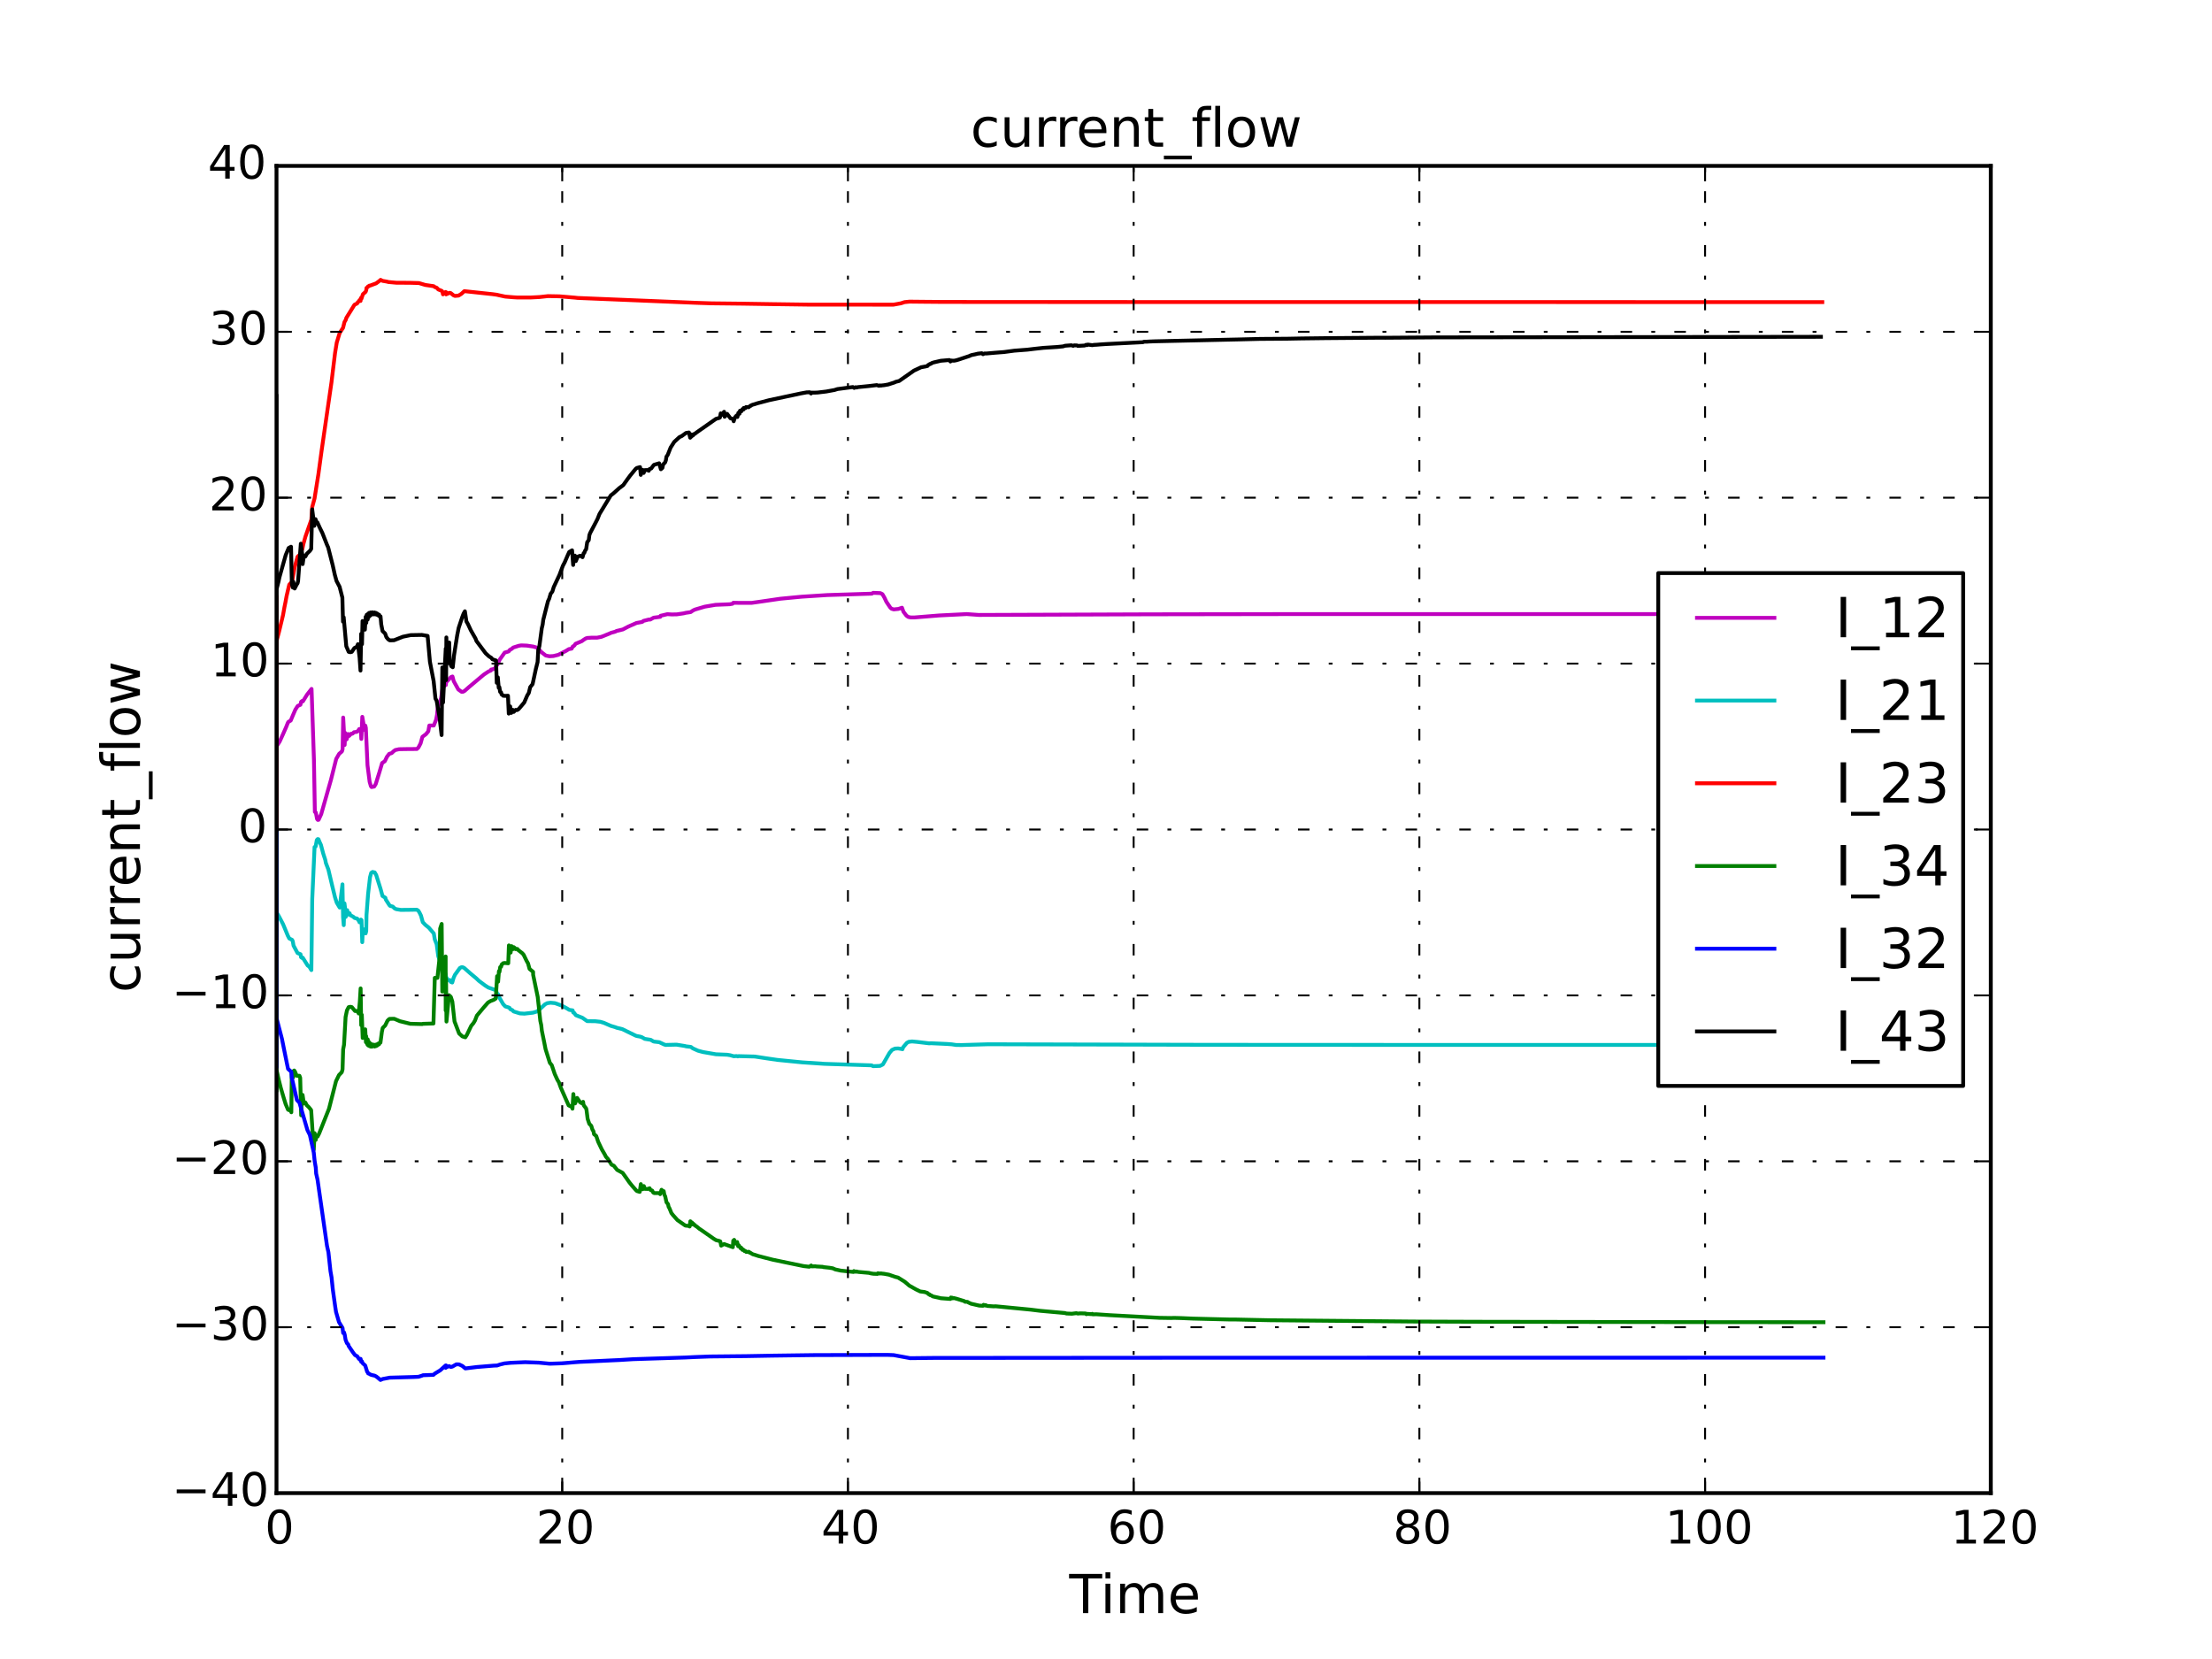 <?xml version="1.0" encoding="utf-8" standalone="no"?>
<!DOCTYPE svg PUBLIC "-//W3C//DTD SVG 1.1//EN"
  "http://www.w3.org/Graphics/SVG/1.1/DTD/svg11.dtd">
<!-- Created with matplotlib (http://matplotlib.org/) -->
<svg height="432pt" version="1.1" viewBox="0 0 576 432" width="576pt" xmlns="http://www.w3.org/2000/svg" xmlns:xlink="http://www.w3.org/1999/xlink">
 <defs>
  <style type="text/css">
*{stroke-linecap:butt;stroke-linejoin:round;}
  </style>
 </defs>
 <g id="figure_1">
  <g id="patch_1">
   <path d="
M0 432
L576 432
L576 0
L0 0
z
" style="fill:#ffffff;"/>
  </g>
  <g id="axes_1">
   <g id="patch_2">
    <path d="
M72 388.8
L518.4 388.8
L518.4 43.2
L72 43.2
z
" style="fill:#ffffff;"/>
   </g>
   <g id="line2d_1">
    <path clip-path="url(#p7ff5b81e1d)" d="
M72 216
L72 188.272
L72.083 194.26
L72.828 193.09
L73.612 191.371
L74.484 189.401
L74.9 188.35
L75.07 187.992
L75.701 187.631
L76.302 186.198
L76.918 184.779
L77.522 183.832
L78.23 183.517
L78.406 182.752
L78.705 182.514
L78.863 182.641
L79.967 180.871
L81.13 179.391
L81.749 197.851
L81.99 211.43
L82.246 211.581
L82.558 213.253
L82.764 213.506
L82.966 213.474
L83.643 211.999
L86.186 203.04
L87.548 197.618
L88.315 196.289
L89.038 195.671
L89.209 195.084
L89.368 186.845
L89.748 193.986
L89.9 190.855
L90.087 191.064
L90.256 192.536
L90.694 191.142
L90.906 191.634
L91.459 191.039
L91.651 191.084
L91.835 191.013
L92.187 190.661
L92.919 190.576
L93.272 190.265
L93.542 189.841
L93.957 189.894
L94.087 192.417
L94.344 186.659
L94.932 190.102
L95.13 188.946
L95.267 189.539
L95.697 199.267
L96.246 203.56
L96.572 204.703
L96.751 204.946
L97.44 204.819
L97.842 204.155
L98.769 201.173
L99.508 198.688
L100.208 198.219
L100.753 197.081
L101.343 196.304
L101.991 196.107
L102.454 195.661
L102.913 195.311
L103.91 195.092
L105.504 195.06
L108.559 195.034
L108.948 194.67
L109.52 193.582
L109.995 191.871
L110.917 191.18
L111.526 190.438
L111.789 188.926
L112.952 188.926
L113.566 187.414
L113.808 186.1
L114.01 183.863
L114.51 182.998
L114.865 181.766
L115.253 179.237
L115.965 178.201
L116.104 178.386
L116.202 177.355
L116.452 177.377
L117.426 176.308
L117.826 176.156
L118.15 177.377
L119.34 179.531
L120.182 180.137
L120.591 180.127
L120.973 179.92
L122.113 178.916
L125.992 175.66
L127.221 174.846
L127.833 174.597
L127.883 174.359
L128.878 174.132
L129.253 173.313
L129.485 173.142
L130.127 171.754
L131.42 169.932
L132.381 169.655
L132.536 169.548
L132.759 169.221
L133.274 168.952
L133.636 168.621
L135.099 168.156
L135.739 168.055
L137.173 168.112
L138.852 168.358
L139.885 168.661
L140.073 168.957
L140.366 169.115
L140.982 169.817
L142.114 170.696
L143.057 170.888
L144.089 170.831
L145.36 170.523
L147.365 169.502
L148.126 169.029
L148.851 168.908
L149.16 168.331
L149.361 168.259
L149.605 168.03
L149.857 167.641
L151.458 166.978
L151.965 166.615
L152.51 166.257
L152.935 166.118
L154.013 166.052
L155.474 166.051
L156.605 165.827
L158.758 164.959
L159.144 164.772
L160.206 164.485
L160.576 164.293
L162.185 163.909
L163.595 163.166
L165.74 162.221
L167.053 161.98
L167.32 161.9
L167.521 161.688
L168.963 161.32
L169.297 161.345
L170.204 160.844
L171.93 160.615
L172.002 160.35
L173.783 159.927
L174.945 160.001
L176.263 159.973
L178.021 159.715
L178.55 159.581
L179.859 159.386
L180.123 159.195
L180.492 158.95
L180.976 158.723
L183.526 157.972
L186.319 157.497
L189.994 157.347
L190.76 157.211
L190.951 156.961
L192.599 156.988
L195.71 156.989
L198.276 156.627
L203.215 155.907
L208.759 155.379
L215.406 154.953
L227.038 154.588
L227.371 154.372
L229.23 154.445
L229.782 154.713
L230.32 155.649
L230.816 156.713
L231.85 158.244
L232.169 158.519
L232.732 158.686
L233.93 158.568
L234.878 158.245
L235.26 159.301
L236.025 160.305
L236.505 160.649
L237.178 160.785
L238.103 160.784
L244.526 160.266
L251.757 159.905
L254.873 160.13
L299.063 159.966
L337.204 159.905
L361.21 159.908
L476.5 159.902
L476.5 159.902" style="fill:none;stroke:#bf00bf;stroke-linecap:square;"/>
   </g>
   <g id="line2d_2">
    <path clip-path="url(#p7ff5b81e1d)" d="
M72 216
L72 243.728
L72 237.54
L72.661 238.655
L73.696 240.629
L74.235 241.92
L74.947 243.65
L75.321 244.369
L76.06 244.733
L76.237 245.1
L76.438 246.236
L77.476 248.168
L78.253 248.483
L78.387 249.248
L78.723 249.486
L78.819 249.359
L80.117 251.421
L80.547 251.716
L81.078 252.609
L81.305 234.149
L81.91 220.57
L82.192 220.419
L82.493 218.747
L82.714 218.494
L82.915 218.526
L83.276 219.379
L83.567 220.001
L84.161 222.248
L84.694 223.889
L84.859 224.729
L85.505 226.426
L86.494 230.603
L87.244 233.674
L87.69 235.061
L88.453 236.329
L89.179 230.281
L89.335 238.828
L89.51 240.907
L89.699 235.233
L89.867 236.557
L90.026 238.765
L90.185 237.192
L90.413 237.003
L90.664 238.157
L91.037 237.807
L91.212 238.303
L91.98 238.717
L92.315 239.033
L92.992 239.194
L93.493 239.839
L93.604 240.165
L93.886 240.084
L93.975 239.461
L94.135 239.583
L94.331 245.341
L94.491 241.898
L95.212 243.054
L95.364 242.461
L95.437 238.254
L95.855 232.733
L96.349 228.44
L96.656 227.297
L97.019 227.054
L97.57 227.181
L97.959 227.845
L99.107 231.502
L99.6 233.312
L100.355 233.781
L100.442 234.209
L101.394 235.696
L101.577 235.893
L102.264 236.064
L102.749 236.542
L103.182 236.746
L104.348 236.934
L106.115 236.922
L108.51 236.882
L108.911 237.114
L109.227 237.62
L109.619 238.418
L110.092 240.129
L110.745 240.82
L111.667 241.562
L112.963 243.074
L113.206 244.586
L113.711 245.9
L114.12 249.002
L115.029 251.602
L115.348 253.799
L116.03 253.614
L116.17 254.645
L116.307 254.623
L116.356 255.228
L117.091 255.18
L117.382 255.692
L117.764 255.844
L118.115 254.623
L118.469 253.838
L119.753 252.062
L120.147 251.863
L120.517 251.873
L120.915 252.08
L122.422 253.419
L124.049 254.778
L124.734 255.43
L126.332 256.623
L127.171 257.154
L129.212 257.868
L129.371 258.687
L129.677 258.858
L130.046 259.787
L131.012 261.466
L131.58 262.068
L132.471 262.345
L132.693 262.452
L132.861 262.779
L133.433 263.048
L133.729 263.379
L135.398 263.89
L136.557 263.954
L138.796 263.699
L140.005 263.339
L140.171 263.043
L140.466 262.885
L141.924 261.516
L142.477 261.23
L143.354 261.107
L144.494 261.213
L146.245 261.842
L147.05 262.27
L147.669 262.615
L148.239 262.971
L149.106 263.092
L149.279 263.669
L149.501 263.741
L149.955 264.359
L151.638 265.022
L152.892 265.896
L155.06 265.928
L156.335 266.071
L157.297 266.367
L159.059 267.134
L160.338 267.515
L160.533 267.611
L162.079 267.995
L163.224 268.561
L165.568 269.698
L165.833 269.779
L166.716 269.94
L167.171 270.1
L167.899 270.521
L169.447 270.766
L170.101 271.156
L170.316 271.229
L171.675 271.385
L172.972 271.994
L173.38 272.106
L173.887 272.08
L176.174 272.027
L178.318 272.373
L178.668 272.467
L179.911 272.614
L180.162 272.805
L180.395 272.986
L181.761 273.602
L183.051 273.947
L186.423 274.53
L189.379 274.653
L190.192 274.789
L191.08 275.046
L191.798 274.99
L192.119 275.088
L192.264 275.012
L196.548 275.119
L199.376 275.554
L202.436 275.996
L208.896 276.637
L214.662 277.021
L226.968 277.412
L227.334 277.628
L229.156 277.555
L229.898 277.18
L230.607 275.948
L231.628 274.162
L232.283 273.397
L233.054 273.051
L233.874 273.01
L234.787 273.155
L234.997 273.219
L235.174 272.699
L236.145 271.56
L236.64 271.29
L237.511 271.192
L238.791 271.308
L241.964 271.687
L242.406 271.652
L246.629 271.848
L247.806 271.937
L248.944 272.105
L250.407 272.124
L257.308 271.922
L312.875 272.063
L334.507 272.081
L384.381 272.095
L474.523 272.098
L474.523 272.098" style="fill:none;stroke:#00bfbf;stroke-linecap:square;"/>
   </g>
   <g id="line2d_3">
    <path clip-path="url(#p7ff5b81e1d)" d="
M72 216
L72 155.206
L72 166.988
L72.661 164.492
L73.696 160.201
L74.062 158.144
L74.353 156.718
L74.619 155.254
L75.321 152.239
L76.06 151.472
L76.329 149.971
L76.715 147.782
L77.476 144.962
L78.253 144.271
L78.387 143.65
L78.723 143.012
L78.996 141.684
L79.529 139.756
L81.078 135.319
L81.305 132.019
L81.91 129.785
L82.915 123.457
L83.746 117.354
L86.316 99.555
L87.244 91.937
L87.69 89.201
L88.453 86.692
L89.335 85.353
L89.699 83.862
L90.026 83.315
L90.185 82.781
L92.315 79.344
L92.992 79.025
L93.152 78.71
L93.493 78.44
L93.604 78.155
L93.886 78.363
L93.975 77.598
L94.135 77.748
L94.491 76.626
L95.212 75.986
L95.364 75.58
L95.437 74.978
L95.631 74.856
L95.855 74.571
L96.036 74.539
L96.179 74.375
L96.349 74.38
L96.656 74.263
L97.959 73.776
L98.753 73.188
L99.107 72.874
L99.6 73.132
L100.659 73.314
L101.174 73.44
L103.182 73.622
L106.787 73.643
L109.081 73.706
L110.745 74.203
L112.963 74.525
L113.206 74.74
L113.711 74.928
L114.12 75.37
L115.029 75.741
L115.196 75.907
L115.348 76.644
L116.03 76.028
L116.17 76.653
L116.307 76.172
L116.356 76.566
L117.091 76.251
L117.382 76.325
L118.115 76.913
L118.469 77.055
L119.403 76.971
L120.147 76.513
L120.915 75.816
L128.283 76.603
L129.371 76.752
L130.046 76.909
L131.58 77.234
L133.618 77.403
L134.674 77.468
L138.039 77.475
L140.466 77.351
L142.714 77.106
L145.688 77.162
L149.719 77.506
L150.409 77.585
L176.565 78.662
L181.461 78.862
L185.334 78.988
L193.273 79.075
L201.296 79.199
L210.849 79.328
L232.65 79.335
L234.616 78.978
L235.547 78.672
L236.843 78.543
L240.698 78.582
L244.673 78.615
L257.308 78.64
L474.523 78.665
L474.523 78.665" style="fill:none;stroke:#ff0000;stroke-linecap:square;"/>
   </g>
   <g id="line2d_4">
    <path clip-path="url(#p7ff5b81e1d)" d="
M72 216
L72 270
L72 284.131
L72 284.131
L72 230.844
L72 278.548
L72.573 281.12
L73.141 283.369
L73.855 285.802
L74.373 287.487
L75.006 288.966
L75.841 289.306
L75.857 289.634
L75.98 279.833
L76.162 279
L76.344 280.526
L76.611 278.756
L76.807 279.046
L77.091 279.736
L77.312 280.135
L77.979 280.135
L78.172 280.683
L78.423 290.424
L78.511 287.957
L78.79 285.111
L79.124 287.337
L79.302 287.018
L79.504 287.077
L79.886 287.804
L80.385 288.274
L80.839 288.823
L81.026 289.075
L81.701 299.37
L81.933 295.075
L82.221 296.813
L82.327 295.814
L82.684 295.965
L83.115 295.134
L85.664 288.729
L87.505 281.515
L88.272 279.944
L89.003 279.191
L89.199 278.465
L89.356 273.265
L89.588 272.046
L89.888 266.681
L89.987 264.834
L90.342 263.121
L90.785 262.262
L91.236 262.164
L91.623 262.259
L92.451 263.26
L93.029 263.26
L93.41 263.913
L93.7 260.802
L93.904 257.382
L94.061 266.959
L94.217 264.258
L94.442 270.281
L95.106 268.032
L95.287 271.396
L95.341 269.803
L95.616 271.912
L95.76 270.658
L95.872 272.244
L96.021 271.246
L96.229 272.419
L96.334 271.633
L96.502 272.522
L96.699 271.881
L96.846 272.557
L97.191 272.008
L97.558 272.516
L97.795 272.021
L97.975 272.393
L98.175 271.927
L98.331 272.189
L98.51 271.739
L98.719 271.916
L98.894 271.477
L99.07 271.489
L99.441 268.679
L99.66 267.666
L100.3 267.036
L100.912 265.782
L101.287 265.409
L101.454 265.309
L102.639 265.283
L104.13 265.917
L106.84 266.588
L109.96 266.668
L110.127 266.602
L112.869 266.517
L113.219 254.634
L113.9 254.634
L114.448 249.538
L114.618 241.781
L115.011 240.59
L115.169 258.202
L116.045 249.06
L116.058 263.131
L116.147 254.896
L116.259 266.012
L116.916 259.139
L117.393 259.579
L117.785 260.803
L118.354 265.972
L119.555 269.117
L120.4 269.873
L121.167 270.113
L121.554 269.525
L122.701 267.132
L123.293 266.411
L123.693 265.728
L124.18 264.467
L125.95 262.347
L127.079 261.067
L127.689 260.691
L128.614 260.339
L129.094 260.009
L129.444 254.194
L129.707 255.631
L129.921 252.883
L130.06 253.08
L130.249 251.83
L130.488 251.736
L130.629 251.165
L130.798 251.071
L130.979 250.836
L131.383 250.754
L132.348 250.837
L132.518 246.181
L132.677 247.902
L132.965 248.057
L133.209 246.363
L133.579 247.157
L133.761 246.626
L134.103 246.889
L134.231 247.15
L134.71 247.097
L134.856 247.322
L136.001 248.214
L136.35 248.607
L137.128 250.214
L137.501 250.871
L137.892 252.307
L138.817 253.069
L138.832 253.851
L140.02 259.599
L140.694 265.813
L140.933 266.908
L141.097 268.406
L141.721 271.455
L142.062 273.199
L143.176 276.753
L143.678 277.369
L144.453 279.67
L145.18 281.261
L145.508 281.772
L146.048 283.259
L148.067 287.839
L148.949 288.27
L149.067 288.697
L149.301 284.886
L149.517 287.187
L149.761 287.324
L150.271 285.892
L151.065 287.039
L151.519 287.295
L151.836 286.91
L151.937 287.62
L152.102 287.96
L152.609 288.59
L152.719 288.983
L153.019 291.344
L153.451 292.64
L153.961 293.163
L154.252 294.113
L154.547 294.611
L154.687 295.342
L155.256 295.805
L155.767 297.317
L156.689 299.256
L157.471 300.601
L157.794 301.228
L158.331 301.833
L159.24 303.274
L159.836 303.551
L160.699 304.633
L162.139 305.418
L162.865 306.432
L163.886 307.888
L164.641 308.816
L165.623 309.931
L165.858 310.148
L166.583 310.364
L166.875 308.339
L167.263 309.679
L167.477 309.604
L167.659 308.851
L167.884 309.576
L168.69 309.604
L169.154 309.415
L169.386 309.863
L169.821 310.016
L170.086 310.516
L170.332 310.673
L171.878 310.673
L171.902 310.958
L172.263 309.811
L172.531 310.144
L172.829 310.17
L172.987 311.075
L173.226 311.559
L173.556 313.084
L173.953 313.548
L174.105 314.257
L174.323 314.628
L174.83 315.873
L175.282 316.45
L176.398 317.699
L178.448 319.133
L179.507 319.257
L179.579 319.384
L179.765 318.016
L179.873 318.927
L180.056 318.835
L180.181 318.319
L180.305 318.819
L180.531 318.639
L180.697 318.944
L180.951 318.995
L181.093 319.211
L181.411 319.383
L182.086 319.948
L182.7 320.356
L185.876 322.578
L186.454 322.931
L187.362 323.159
L187.569 323.272
L187.786 324.362
L188.549 323.943
L190.835 324.767
L190.938 323.074
L191.025 323.074
L191.175 322.861
L191.517 323.814
L191.954 323.421
L192.209 324.513
L192.378 324.262
L192.85 325.051
L192.984 324.883
L193.316 325.461
L193.495 325.35
L193.861 325.776
L194.02 325.707
L194.317 326.001
L195 325.962
L195.177 326.187
L195.314 326.17
L195.583 326.346
L196.032 326.613
L196.563 326.76
L197.461 327.056
L201.276 328.037
L209.246 329.687
L210.733 329.859
L211.236 329.53
L211.391 329.766
L212.279 329.73
L212.619 329.786
L214.212 329.872
L214.4 329.946
L215.942 330.115
L216.839 330.259
L217.542 330.567
L218.226 330.708
L218.904 330.861
L222.264 331.217
L222.349 330.987
L222.853 331.17
L223.05 331.083
L223.373 331.188
L223.689 331.225
L226.26 331.449
L226.742 331.576
L227.133 331.644
L227.475 331.689
L228.489 331.722
L228.625 331.541
L229.117 331.649
L229.356 331.579
L229.727 331.645
L230.226 331.692
L231.481 331.923
L233.084 332.484
L233.857 332.68
L235.594 333.764
L236.794 334.786
L238.583 335.789
L239.627 336.293
L240.759 336.439
L241.537 336.701
L241.748 336.977
L241.983 337.026
L242.161 337.234
L242.393 337.271
L242.923 337.592
L244.479 337.933
L245.005 338.061
L247.47 338.247
L247.617 337.861
L247.88 338.08
L247.989 337.931
L248.106 338.082
L248.366 338.008
L248.713 338.096
L249.097 338.193
L251.085 338.799
L251.277 338.973
L251.935 339.005
L252.168 339.166
L252.84 339.479
L254.858 339.944
L254.913 339.968
L255.959 340.022
L256.115 339.77
L256.517 339.959
L256.622 339.838
L257.057 340.059
L258.687 340.171
L259.301 340.153
L268.341 341.023
L270.856 341.332
L277.243 341.903
L277.732 342.036
L279.108 342.093
L280.255 341.947
L280.691 342.047
L281.271 341.99
L282.672 342.025
L282.886 342.212
L283.036 342.121
L284.214 342.199
L284.436 342.117
L284.568 342.255
L285.448 342.224
L288.903 342.462
L291.548 342.602
L301.949 343.159
L304.917 343.206
L305.455 343.186
L305.967 343.182
L307.606 343.226
L310.623 343.357
L319.955 343.589
L321.844 343.599
L330.682 343.788
L364.94 344.095
L367.942 344.124
L384.739 344.186
L450.636 344.29
L474.83 344.299
L474.83 344.299" style="fill:none;stroke:#008000;stroke-linecap:square;"/>
   </g>
   <g id="line2d_5">
    <path clip-path="url(#p7ff5b81e1d)" d="
M72 216
L72 277.925
L72 265.085
L73.431 270.575
L73.963 273.243
L74.251 274.651
L74.694 276.836
L75.006 278.333
L75.841 279.091
L75.98 280.624
L77.312 286.447
L77.979 287.144
L80.053 294.274
L80.683 295.542
L81.701 300.106
L81.933 302.343
L82.221 304.015
L82.327 305.602
L82.684 307.172
L85.154 324.432
L85.522 326.079
L86.053 331.002
L86.335 332.618
L86.663 335.778
L87.288 340.247
L87.505 341.644
L88.272 344.274
L89.199 345.8
L89.356 347.114
L89.588 346.951
L89.765 347.558
L89.987 348.882
L90.342 349.769
L90.682 350.084
L90.785 350.49
L91.945 352.202
L92.451 352.86
L93.029 353.178
L93.41 353.764
L93.7 354.049
L93.904 353.842
L94.061 354.608
L94.217 354.457
L94.442 354.988
L95.106 355.58
L95.616 357.231
L95.76 357.353
L95.872 357.639
L96.021 357.671
L96.502 357.947
L96.846 358.059
L97.558 358.217
L97.975 358.436
L98.331 358.71
L99.07 359.338
L99.66 359.08
L100.912 358.85
L101.454 358.739
L107.601 358.571
L108.991 358.506
L109.96 358.197
L110.127 358.106
L112.869 358.007
L113.219 357.686
L114.618 356.838
L116.045 355.563
L116.058 356.18
L116.058 356.18
L116.058 356.18
L116.147 355.554
L116.259 356.036
L116.916 355.727
L117.393 355.949
L117.785 355.861
L118.85 355.263
L119.555 355.295
L120.4 355.693
L121.167 356.337
L124.18 355.966
L128.614 355.604
L129.444 355.572
L130.249 355.298
L131.383 355.026
L132.965 354.87
L136.745 354.704
L140.321 354.833
L143.176 355.108
L146.259 355.004
L148.067 354.86
L149.517 354.733
L151.065 354.621
L155.586 354.418
L159.094 354.248
L161.23 354.153
L164.823 353.93
L166.583 353.87
L178.448 353.493
L180.951 353.371
L184.947 353.224
L194.317 353.131
L201.112 353.008
L211.882 352.865
L229.882 352.809
L231.26 352.814
L232.695 352.868
L236.999 353.665
L243.072 353.6
L318.431 353.543
L474.83 353.539
L474.83 353.539" style="fill:none;stroke:#0000ff;stroke-linecap:square;"/>
   </g>
   <g id="line2d_6">
    <path clip-path="url(#p7ff5b81e1d)" d="
M72 216
L72 102.859
L72 147.869
L72 147.869
L72 201.156
L72.012 153.452
L72.513 151.49
L72.775 150.29
L74.404 144.513
L75.172 142.694
L75.785 142.366
L75.996 152.167
L76.251 153
L76.367 151.474
L76.728 153.244
L77.226 152.264
L77.491 151.865
L77.617 151.317
L78.334 141.576
L78.658 144.043
L78.805 146.889
L79.144 144.663
L79.287 144.982
L79.516 144.923
L79.906 144.196
L80.704 143.436
L81.041 142.925
L81.294 132.63
L81.838 136.925
L82.163 135.187
L82.472 136.186
L82.648 136.035
L83.245 137.364
L83.943 138.792
L85.141 141.843
L85.453 142.543
L86.643 147.214
L87.186 149.676
L87.631 151.28
L88.432 152.809
L89.156 155.633
L89.319 161.884
L89.496 160.726
L90.171 168.286
L90.799 169.738
L91.223 169.836
L91.608 169.741
L92.284 168.74
L92.93 168.418
L93.197 167.746
L93.635 171.198
L93.871 174.618
L94.047 165.041
L94.266 167.742
L94.4 161.719
L95.015 163.968
L95.224 160.604
L95.377 162.197
L95.487 160.088
L95.741 161.342
L95.896 159.756
L95.976 160.754
L96.152 159.581
L96.318 160.367
L96.54 159.478
L96.64 160.119
L96.984 159.443
L97.326 159.992
L97.543 159.484
L97.767 159.979
L97.941 159.607
L98.101 160.073
L98.305 159.811
L98.495 160.261
L98.734 160.084
L98.834 160.523
L99.093 160.511
L99.272 162.575
L99.615 164.334
L100.279 164.964
L100.616 165.912
L101.041 166.436
L101.38 166.691
L101.56 166.75
L102.604 166.717
L104.925 165.798
L106.935 165.384
L109.846 165.332
L111.351 165.588
L111.949 172.317
L112.919 177.366
L113.394 181.927
L113.7 182.462
L114.464 186.871
L114.991 191.41
L115.184 173.798
L115.366 182.94
L116.071 168.869
L116.159 177.104
L116.234 165.988
L116.368 172.861
L116.977 167.309
L117.106 172.421
L117.518 173.502
L117.898 173.746
L118.23 170.637
L119.047 165.457
L119.43 163.521
L120.351 160.735
L120.698 159.818
L121.059 159.178
L121.457 161.838
L121.832 162.475
L122.594 164.112
L123.823 166.272
L124.07 166.92
L126.455 170.107
L127.358 170.933
L127.96 171.309
L128.198 171.661
L129.166 171.991
L129.353 177.806
L129.631 176.369
L129.867 179.117
L130.032 178.92
L130.235 180.17
L130.472 180.264
L130.61 180.835
L130.816 180.929
L130.998 181.164
L131.567 181.205
L132.275 181.163
L132.483 185.819
L132.632 184.098
L132.845 183.943
L133.139 185.637
L133.526 184.843
L133.776 185.374
L134.277 184.85
L134.66 184.903
L135.012 184.678
L135.375 184.277
L136.505 182.934
L137.282 181.129
L137.699 180.431
L138.061 178.931
L138.684 178.149
L139.034 176.535
L139.567 174.059
L139.988 172.401
L140.151 169.361
L140.451 168.248
L141.079 163.594
L141.314 162.596
L141.456 161.436
L142.691 156.557
L143.006 155.896
L143.375 154.631
L143.84 154.029
L144.186 152.882
L145.193 150.739
L145.671 149.725
L146.58 147.312
L147.066 146.387
L147.831 144.597
L148.227 143.73
L148.969 143.303
L149.248 147.114
L149.486 144.813
L149.701 144.676
L149.942 146.108
L150.421 144.961
L151.093 144.705
L151.692 145.09
L151.988 144.04
L152.163 143.959
L152.351 143.41
L152.634 143.017
L152.909 141.167
L153.312 140.656
L153.467 139.36
L153.656 138.837
L155.047 136.195
L155.574 135.178
L156.099 133.854
L159.041 129.008
L159.764 128.449
L161.257 127.103
L162.301 126.325
L163.36 124.83
L164.065 123.877
L165.549 122.069
L165.845 121.852
L166.667 121.636
L166.86 123.661
L167.184 122.321
L167.423 122.396
L167.614 123.149
L167.872 122.424
L168.55 122.396
L168.933 122.585
L169.138 122.137
L169.59 121.984
L169.939 121.484
L170.295 121.042
L171.642 120.639
L172.09 122.189
L172.495 121.83
L172.681 120.925
L173.175 120.441
L173.39 119.873
L173.54 118.916
L173.873 118.452
L174.631 116.537
L175.57 115.071
L176.577 114.145
L176.924 113.83
L177.543 113.538
L178.634 112.743
L179.401 112.616
L179.722 113.984
L179.824 113.073
L179.988 113.165
L180.074 113.681
L180.206 113.181
L180.477 113.361
L180.679 113.032
L180.899 113.005
L181.239 112.715
L181.621 112.442
L186.44 109.069
L187.259 108.841
L187.465 108.728
L187.671 107.638
L187.907 108.057
L188.56 107.233
L188.689 108.523
L189.34 107.771
L190.218 108.926
L190.92 109.139
L191.047 109.696
L191.397 108.649
L191.814 108.186
L192.02 108.579
L192.278 107.487
L192.564 107.738
L192.692 106.949
L193.039 107.117
L193.331 106.539
L193.586 106.65
L193.668 106.224
L194.091 106.293
L194.263 105.999
L194.951 106.038
L195.392 105.654
L195.539 105.654
L195.676 105.514
L195.985 105.387
L196.533 105.24
L197.209 105.011
L198.25 104.741
L200.288 104.202
L208.492 102.456
L210.034 102.174
L210.859 102.141
L211.192 102.47
L211.407 102.234
L212.031 102.251
L212.915 102.214
L215.136 101.953
L217.315 101.553
L218.056 101.314
L222.085 100.783
L222.432 101.013
L222.803 100.83
L223.079 100.917
L223.342 100.812
L223.726 100.775
L226.228 100.527
L228.32 100.278
L228.874 100.459
L229.137 100.351
L229.344 100.421
L229.696 100.355
L230.21 100.308
L231.287 100.117
L232.883 99.603
L233.269 99.421
L234.134 99.209
L237.988 96.508
L239.851 95.634
L240.993 95.428
L241.522 95.299
L241.713 95.023
L241.899 94.974
L242.134 94.766
L242.419 94.729
L242.582 94.564
L243.087 94.383
L244.991 93.939
L247.205 93.753
L247.487 94.139
L247.658 93.874
L248.063 93.918
L248.529 93.911
L249.035 93.807
L249.639 93.628
L252.438 92.702
L252.623 92.593
L253.077 92.438
L253.887 92.273
L254.651 92.089
L255.655 91.978
L255.98 92.23
L256.326 92.041
L256.812 92.052
L259.179 91.847
L261.457 91.67
L264.105 91.317
L267.536 91.053
L269.397 90.831
L271.689 90.58
L275.278 90.352
L276.807 90.2
L277.366 90.028
L278.982 89.907
L279.455 90.053
L279.727 89.929
L280.486 89.953
L280.646 90.071
L282.46 89.975
L282.806 89.788
L283.072 89.879
L283.26 89.727
L284.41 89.883
L284.919 89.801
L285.605 89.769
L286.366 89.702
L288.047 89.59
L297.647 89.107
L297.788 89.008
L298.181 88.969
L298.776 88.966
L299.166 88.937
L300.68 88.875
L320.978 88.425
L322.139 88.401
L328.124 88.252
L335.061 88.204
L338.934 88.131
L345.195 88.053
L358.712 87.944
L360.763 87.951
L373.494 87.854
L474.163 87.702
L474.163 87.702" style="fill:none;stroke:#000000;stroke-linecap:square;"/>
   </g>
   <g id="patch_3">
    <path d="
M72 388.8
L518.4 388.8" style="fill:none;stroke:#000000;stroke-linecap:square;stroke-linejoin:miter;"/>
   </g>
   <g id="patch_4">
    <path d="
M72 43.2
L518.4 43.2" style="fill:none;stroke:#000000;stroke-linecap:square;stroke-linejoin:miter;"/>
   </g>
   <g id="patch_5">
    <path d="
M72 388.8
L72 43.2" style="fill:none;stroke:#000000;stroke-linecap:square;stroke-linejoin:miter;"/>
   </g>
   <g id="patch_6">
    <path d="
M518.4 388.8
L518.4 43.2" style="fill:none;stroke:#000000;stroke-linecap:square;stroke-linejoin:miter;"/>
   </g>
   <g id="matplotlib.axis_1">
    <g id="xtick_1">
     <g id="line2d_7">
      <path clip-path="url(#p7ff5b81e1d)" d="
M72 388.8
L72 43.2" style="fill:none;stroke:#000000;stroke-dasharray:3,5,1,5;stroke-dashoffset:0.0;stroke-width:0.5;"/>
     </g>
     <g id="line2d_8">
      <defs>
       <path d="
M0 0
L0 -4" id="mc7db9fdffb" style="stroke:#000000;stroke-width:0.5;"/>
      </defs>
      <g>
       <use style="stroke:#000000;stroke-width:0.5;" x="72.0" xlink:href="#mc7db9fdffb" y="388.8"/>
      </g>
     </g>
     <g id="line2d_9">
      <defs>
       <path d="
M0 0
L0 4" id="m5a7d422ac3" style="stroke:#000000;stroke-width:0.5;"/>
      </defs>
      <g>
       <use style="stroke:#000000;stroke-width:0.5;" x="72.0" xlink:href="#m5a7d422ac3" y="43.2"/>
      </g>
     </g>
     <g id="text_1">
      <!-- 0 -->
      <defs>
       <path d="
M31.781 66.406
Q24.172 66.406 20.328 58.906
Q16.5 51.422 16.5 36.375
Q16.5 21.391 20.328 13.891
Q24.172 6.391 31.781 6.391
Q39.453 6.391 43.281 13.891
Q47.125 21.391 47.125 36.375
Q47.125 51.422 43.281 58.906
Q39.453 66.406 31.781 66.406
M31.781 74.219
Q44.047 74.219 50.516 64.516
Q56.984 54.828 56.984 36.375
Q56.984 17.969 50.516 8.266
Q44.047 -1.422 31.781 -1.422
Q19.531 -1.422 13.062 8.266
Q6.594 17.969 6.594 36.375
Q6.594 54.828 13.062 64.516
Q19.531 74.219 31.781 74.219" id="DejaVuSans-30"/>
      </defs>
      <g transform="translate(68.977 401.918)scale(0.12 -0.12)">
       <use xlink:href="#DejaVuSans-30"/>
      </g>
     </g>
    </g>
    <g id="xtick_2">
     <g id="line2d_10">
      <path clip-path="url(#p7ff5b81e1d)" d="
M146.4 388.8
L146.4 43.2" style="fill:none;stroke:#000000;stroke-dasharray:3,5,1,5;stroke-dashoffset:0.0;stroke-width:0.5;"/>
     </g>
     <g id="line2d_11">
      <g>
       <use style="stroke:#000000;stroke-width:0.5;" x="146.4" xlink:href="#mc7db9fdffb" y="388.8"/>
      </g>
     </g>
     <g id="line2d_12">
      <g>
       <use style="stroke:#000000;stroke-width:0.5;" x="146.4" xlink:href="#m5a7d422ac3" y="43.2"/>
      </g>
     </g>
     <g id="text_2">
      <!-- 20 -->
      <defs>
       <path d="
M19.188 8.297
L53.609 8.297
L53.609 0
L7.328 0
L7.328 8.297
Q12.938 14.109 22.625 23.891
Q32.328 33.688 34.812 36.531
Q39.547 41.844 41.422 45.531
Q43.312 49.219 43.312 52.781
Q43.312 58.594 39.234 62.25
Q35.156 65.922 28.609 65.922
Q23.969 65.922 18.812 64.312
Q13.672 62.703 7.812 59.422
L7.812 69.391
Q13.766 71.781 18.938 73
Q24.125 74.219 28.422 74.219
Q39.75 74.219 46.484 68.547
Q53.219 62.891 53.219 53.422
Q53.219 48.922 51.531 44.891
Q49.859 40.875 45.406 35.406
Q44.188 33.984 37.641 27.219
Q31.109 20.453 19.188 8.297" id="DejaVuSans-32"/>
      </defs>
      <g transform="translate(139.603 401.918)scale(0.12 -0.12)">
       <use xlink:href="#DejaVuSans-32"/>
       <use x="63.623" xlink:href="#DejaVuSans-30"/>
      </g>
     </g>
    </g>
    <g id="xtick_3">
     <g id="line2d_13">
      <path clip-path="url(#p7ff5b81e1d)" d="
M220.8 388.8
L220.8 43.2" style="fill:none;stroke:#000000;stroke-dasharray:3,5,1,5;stroke-dashoffset:0.0;stroke-width:0.5;"/>
     </g>
     <g id="line2d_14">
      <g>
       <use style="stroke:#000000;stroke-width:0.5;" x="220.8" xlink:href="#mc7db9fdffb" y="388.8"/>
      </g>
     </g>
     <g id="line2d_15">
      <g>
       <use style="stroke:#000000;stroke-width:0.5;" x="220.8" xlink:href="#m5a7d422ac3" y="43.2"/>
      </g>
     </g>
     <g id="text_3">
      <!-- 40 -->
      <defs>
       <path d="
M37.797 64.312
L12.891 25.391
L37.797 25.391
z

M35.203 72.906
L47.609 72.906
L47.609 25.391
L58.016 25.391
L58.016 17.188
L47.609 17.188
L47.609 0
L37.797 0
L37.797 17.188
L4.891 17.188
L4.891 26.703
z
" id="DejaVuSans-34"/>
      </defs>
      <g transform="translate(213.857 401.918)scale(0.12 -0.12)">
       <use xlink:href="#DejaVuSans-34"/>
       <use x="63.623" xlink:href="#DejaVuSans-30"/>
      </g>
     </g>
    </g>
    <g id="xtick_4">
     <g id="line2d_16">
      <path clip-path="url(#p7ff5b81e1d)" d="
M295.2 388.8
L295.2 43.2" style="fill:none;stroke:#000000;stroke-dasharray:3,5,1,5;stroke-dashoffset:0.0;stroke-width:0.5;"/>
     </g>
     <g id="line2d_17">
      <g>
       <use style="stroke:#000000;stroke-width:0.5;" x="295.2" xlink:href="#mc7db9fdffb" y="388.8"/>
      </g>
     </g>
     <g id="line2d_18">
      <g>
       <use style="stroke:#000000;stroke-width:0.5;" x="295.2" xlink:href="#m5a7d422ac3" y="43.2"/>
      </g>
     </g>
     <g id="text_4">
      <!-- 60 -->
      <defs>
       <path d="
M33.016 40.375
Q26.375 40.375 22.484 35.828
Q18.609 31.297 18.609 23.391
Q18.609 15.531 22.484 10.953
Q26.375 6.391 33.016 6.391
Q39.656 6.391 43.531 10.953
Q47.406 15.531 47.406 23.391
Q47.406 31.297 43.531 35.828
Q39.656 40.375 33.016 40.375
M52.594 71.297
L52.594 62.312
Q48.875 64.062 45.094 64.984
Q41.312 65.922 37.594 65.922
Q27.828 65.922 22.672 59.328
Q17.531 52.734 16.797 39.406
Q19.672 43.656 24.016 45.922
Q28.375 48.188 33.594 48.188
Q44.578 48.188 50.953 41.516
Q57.328 34.859 57.328 23.391
Q57.328 12.156 50.688 5.359
Q44.047 -1.422 33.016 -1.422
Q20.359 -1.422 13.672 8.266
Q6.984 17.969 6.984 36.375
Q6.984 53.656 15.188 63.938
Q23.391 74.219 37.203 74.219
Q40.922 74.219 44.703 73.484
Q48.484 72.75 52.594 71.297" id="DejaVuSans-36"/>
      </defs>
      <g transform="translate(288.382 401.918)scale(0.12 -0.12)">
       <use xlink:href="#DejaVuSans-36"/>
       <use x="63.623" xlink:href="#DejaVuSans-30"/>
      </g>
     </g>
    </g>
    <g id="xtick_5">
     <g id="line2d_19">
      <path clip-path="url(#p7ff5b81e1d)" d="
M369.6 388.8
L369.6 43.2" style="fill:none;stroke:#000000;stroke-dasharray:3,5,1,5;stroke-dashoffset:0.0;stroke-width:0.5;"/>
     </g>
     <g id="line2d_20">
      <g>
       <use style="stroke:#000000;stroke-width:0.5;" x="369.6" xlink:href="#mc7db9fdffb" y="388.8"/>
      </g>
     </g>
     <g id="line2d_21">
      <g>
       <use style="stroke:#000000;stroke-width:0.5;" x="369.6" xlink:href="#m5a7d422ac3" y="43.2"/>
      </g>
     </g>
     <g id="text_5">
      <!-- 80 -->
      <defs>
       <path d="
M31.781 34.625
Q24.75 34.625 20.719 30.859
Q16.703 27.094 16.703 20.516
Q16.703 13.922 20.719 10.156
Q24.75 6.391 31.781 6.391
Q38.812 6.391 42.859 10.172
Q46.922 13.969 46.922 20.516
Q46.922 27.094 42.891 30.859
Q38.875 34.625 31.781 34.625
M21.922 38.812
Q15.578 40.375 12.031 44.719
Q8.5 49.078 8.5 55.328
Q8.5 64.062 14.719 69.141
Q20.953 74.219 31.781 74.219
Q42.672 74.219 48.875 69.141
Q55.078 64.062 55.078 55.328
Q55.078 49.078 51.531 44.719
Q48 40.375 41.703 38.812
Q48.828 37.156 52.797 32.312
Q56.781 27.484 56.781 20.516
Q56.781 9.906 50.312 4.234
Q43.844 -1.422 31.781 -1.422
Q19.734 -1.422 13.25 4.234
Q6.781 9.906 6.781 20.516
Q6.781 27.484 10.781 32.312
Q14.797 37.156 21.922 38.812
M18.312 54.391
Q18.312 48.734 21.844 45.562
Q25.391 42.391 31.781 42.391
Q38.141 42.391 41.719 45.562
Q45.312 48.734 45.312 54.391
Q45.312 60.062 41.719 63.234
Q38.141 66.406 31.781 66.406
Q25.391 66.406 21.844 63.234
Q18.312 60.062 18.312 54.391" id="DejaVuSans-38"/>
      </defs>
      <g transform="translate(362.77 401.918)scale(0.12 -0.12)">
       <use xlink:href="#DejaVuSans-38"/>
       <use x="63.623" xlink:href="#DejaVuSans-30"/>
      </g>
     </g>
    </g>
    <g id="xtick_6">
     <g id="line2d_22">
      <path clip-path="url(#p7ff5b81e1d)" d="
M444 388.8
L444 43.2" style="fill:none;stroke:#000000;stroke-dasharray:3,5,1,5;stroke-dashoffset:0.0;stroke-width:0.5;"/>
     </g>
     <g id="line2d_23">
      <g>
       <use style="stroke:#000000;stroke-width:0.5;" x="444.0" xlink:href="#mc7db9fdffb" y="388.8"/>
      </g>
     </g>
     <g id="line2d_24">
      <g>
       <use style="stroke:#000000;stroke-width:0.5;" x="444.0" xlink:href="#m5a7d422ac3" y="43.2"/>
      </g>
     </g>
     <g id="text_6">
      <!-- 100 -->
      <defs>
       <path d="
M12.406 8.297
L28.516 8.297
L28.516 63.922
L10.984 60.406
L10.984 69.391
L28.422 72.906
L38.281 72.906
L38.281 8.297
L54.391 8.297
L54.391 0
L12.406 0
z
" id="DejaVuSans-31"/>
      </defs>
      <g transform="translate(433.605 401.918)scale(0.12 -0.12)">
       <use xlink:href="#DejaVuSans-31"/>
       <use x="63.623" xlink:href="#DejaVuSans-30"/>
       <use x="127.246" xlink:href="#DejaVuSans-30"/>
      </g>
     </g>
    </g>
    <g id="xtick_7">
     <g id="line2d_25">
      <path clip-path="url(#p7ff5b81e1d)" d="
M518.4 388.8
L518.4 43.2" style="fill:none;stroke:#000000;stroke-dasharray:3,5,1,5;stroke-dashoffset:0.0;stroke-width:0.5;"/>
     </g>
     <g id="line2d_26">
      <g>
       <use style="stroke:#000000;stroke-width:0.5;" x="518.4" xlink:href="#mc7db9fdffb" y="388.8"/>
      </g>
     </g>
     <g id="line2d_27">
      <g>
       <use style="stroke:#000000;stroke-width:0.5;" x="518.4" xlink:href="#m5a7d422ac3" y="43.2"/>
      </g>
     </g>
     <g id="text_7">
      <!-- 120 -->
      <g transform="translate(508.005 401.918)scale(0.12 -0.12)">
       <use xlink:href="#DejaVuSans-31"/>
       <use x="63.623" xlink:href="#DejaVuSans-32"/>
       <use x="127.246" xlink:href="#DejaVuSans-30"/>
      </g>
     </g>
    </g>
    <g id="text_8">
     <!-- Time -->
     <defs>
      <path d="
M52 44.188
Q55.375 50.25 60.062 53.125
Q64.75 56 71.094 56
Q79.641 56 84.281 50.016
Q88.922 44.047 88.922 33.016
L88.922 0
L79.891 0
L79.891 32.719
Q79.891 40.578 77.094 44.375
Q74.312 48.188 68.609 48.188
Q61.625 48.188 57.562 43.547
Q53.516 38.922 53.516 30.906
L53.516 0
L44.484 0
L44.484 32.719
Q44.484 40.625 41.703 44.406
Q38.922 48.188 33.109 48.188
Q26.219 48.188 22.156 43.531
Q18.109 38.875 18.109 30.906
L18.109 0
L9.078 0
L9.078 54.688
L18.109 54.688
L18.109 46.188
Q21.188 51.219 25.484 53.609
Q29.781 56 35.688 56
Q41.656 56 45.828 52.969
Q50 49.953 52 44.188" id="DejaVuSans-6d"/>
      <path d="
M-0.297 72.906
L61.375 72.906
L61.375 64.594
L35.5 64.594
L35.5 0
L25.594 0
L25.594 64.594
L-0.297 64.594
z
" id="DejaVuSans-54"/>
      <path d="
M56.203 29.594
L56.203 25.203
L14.891 25.203
Q15.484 15.922 20.484 11.062
Q25.484 6.203 34.422 6.203
Q39.594 6.203 44.453 7.469
Q49.312 8.734 54.109 11.281
L54.109 2.781
Q49.266 0.734 44.188 -0.344
Q39.109 -1.422 33.891 -1.422
Q20.797 -1.422 13.156 6.188
Q5.516 13.812 5.516 26.812
Q5.516 40.234 12.766 48.109
Q20.016 56 32.328 56
Q43.359 56 49.781 48.891
Q56.203 41.797 56.203 29.594
M47.219 32.234
Q47.125 39.594 43.094 43.984
Q39.062 48.391 32.422 48.391
Q24.906 48.391 20.391 44.141
Q15.875 39.891 15.188 32.172
z
" id="DejaVuSans-65"/>
      <path d="
M9.422 54.688
L18.406 54.688
L18.406 0
L9.422 0
z

M9.422 75.984
L18.406 75.984
L18.406 64.594
L9.422 64.594
z
" id="DejaVuSans-69"/>
     </defs>
     <g transform="translate(278.425 420.052)scale(0.14 -0.14)">
      <use xlink:href="#DejaVuSans-54"/>
      <use x="57.959" xlink:href="#DejaVuSans-69"/>
      <use x="85.742" xlink:href="#DejaVuSans-6d"/>
      <use x="183.154" xlink:href="#DejaVuSans-65"/>
     </g>
    </g>
   </g>
   <g id="matplotlib.axis_2">
    <g id="ytick_1">
     <g id="line2d_28">
      <path clip-path="url(#p7ff5b81e1d)" d="
M72 388.8
L518.4 388.8" style="fill:none;stroke:#000000;stroke-dasharray:3,5,1,5;stroke-dashoffset:0.0;stroke-width:0.5;"/>
     </g>
     <g id="line2d_29">
      <defs>
       <path d="
M0 0
L4 0" id="md7965d1ba0" style="stroke:#000000;stroke-width:0.5;"/>
      </defs>
      <g>
       <use style="stroke:#000000;stroke-width:0.5;" x="72.0" xlink:href="#md7965d1ba0" y="388.8"/>
      </g>
     </g>
     <g id="line2d_30">
      <defs>
       <path d="
M0 0
L-4 0" id="md9a1c1a7cd" style="stroke:#000000;stroke-width:0.5;"/>
      </defs>
      <g>
       <use style="stroke:#000000;stroke-width:0.5;" x="518.4" xlink:href="#md9a1c1a7cd" y="388.8"/>
      </g>
     </g>
     <g id="text_9">
      <!-- −40 -->
      <defs>
       <path d="
M10.594 35.5
L73.188 35.5
L73.188 27.203
L10.594 27.203
z
" id="DejaVuSans-2212"/>
      </defs>
      <g transform="translate(44.742 392.111)scale(0.12 -0.12)">
       <use xlink:href="#DejaVuSans-2212"/>
       <use x="83.789" xlink:href="#DejaVuSans-34"/>
       <use x="147.412" xlink:href="#DejaVuSans-30"/>
      </g>
     </g>
    </g>
    <g id="ytick_2">
     <g id="line2d_31">
      <path clip-path="url(#p7ff5b81e1d)" d="
M72 345.6
L518.4 345.6" style="fill:none;stroke:#000000;stroke-dasharray:3,5,1,5;stroke-dashoffset:0.0;stroke-width:0.5;"/>
     </g>
     <g id="line2d_32">
      <g>
       <use style="stroke:#000000;stroke-width:0.5;" x="72.0" xlink:href="#md7965d1ba0" y="345.6"/>
      </g>
     </g>
     <g id="line2d_33">
      <g>
       <use style="stroke:#000000;stroke-width:0.5;" x="518.4" xlink:href="#md9a1c1a7cd" y="345.6"/>
      </g>
     </g>
     <g id="text_10">
      <!-- −30 -->
      <defs>
       <path d="
M40.578 39.312
Q47.656 37.797 51.625 33
Q55.609 28.219 55.609 21.188
Q55.609 10.406 48.188 4.484
Q40.766 -1.422 27.094 -1.422
Q22.516 -1.422 17.656 -0.516
Q12.797 0.391 7.625 2.203
L7.625 11.719
Q11.719 9.328 16.594 8.109
Q21.484 6.891 26.812 6.891
Q36.078 6.891 40.938 10.547
Q45.797 14.203 45.797 21.188
Q45.797 27.641 41.281 31.266
Q36.766 34.906 28.719 34.906
L20.219 34.906
L20.219 43.016
L29.109 43.016
Q36.375 43.016 40.234 45.922
Q44.094 48.828 44.094 54.297
Q44.094 59.906 40.109 62.906
Q36.141 65.922 28.719 65.922
Q24.656 65.922 20.016 65.031
Q15.375 64.156 9.812 62.312
L9.812 71.094
Q15.438 72.656 20.344 73.438
Q25.25 74.219 29.594 74.219
Q40.828 74.219 47.359 69.109
Q53.906 64.016 53.906 55.328
Q53.906 49.266 50.438 45.094
Q46.969 40.922 40.578 39.312" id="DejaVuSans-33"/>
      </defs>
      <g transform="translate(44.742 348.911)scale(0.12 -0.12)">
       <use xlink:href="#DejaVuSans-2212"/>
       <use x="83.789" xlink:href="#DejaVuSans-33"/>
       <use x="147.412" xlink:href="#DejaVuSans-30"/>
      </g>
     </g>
    </g>
    <g id="ytick_3">
     <g id="line2d_34">
      <path clip-path="url(#p7ff5b81e1d)" d="
M72 302.4
L518.4 302.4" style="fill:none;stroke:#000000;stroke-dasharray:3,5,1,5;stroke-dashoffset:0.0;stroke-width:0.5;"/>
     </g>
     <g id="line2d_35">
      <g>
       <use style="stroke:#000000;stroke-width:0.5;" x="72.0" xlink:href="#md7965d1ba0" y="302.4"/>
      </g>
     </g>
     <g id="line2d_36">
      <g>
       <use style="stroke:#000000;stroke-width:0.5;" x="518.4" xlink:href="#md9a1c1a7cd" y="302.4"/>
      </g>
     </g>
     <g id="text_11">
      <!-- −20 -->
      <g transform="translate(44.742 305.711)scale(0.12 -0.12)">
       <use xlink:href="#DejaVuSans-2212"/>
       <use x="83.789" xlink:href="#DejaVuSans-32"/>
       <use x="147.412" xlink:href="#DejaVuSans-30"/>
      </g>
     </g>
    </g>
    <g id="ytick_4">
     <g id="line2d_37">
      <path clip-path="url(#p7ff5b81e1d)" d="
M72 259.2
L518.4 259.2" style="fill:none;stroke:#000000;stroke-dasharray:3,5,1,5;stroke-dashoffset:0.0;stroke-width:0.5;"/>
     </g>
     <g id="line2d_38">
      <g>
       <use style="stroke:#000000;stroke-width:0.5;" x="72.0" xlink:href="#md7965d1ba0" y="259.2"/>
      </g>
     </g>
     <g id="line2d_39">
      <g>
       <use style="stroke:#000000;stroke-width:0.5;" x="518.4" xlink:href="#md9a1c1a7cd" y="259.2"/>
      </g>
     </g>
     <g id="text_12">
      <!-- −10 -->
      <g transform="translate(44.742 262.511)scale(0.12 -0.12)">
       <use xlink:href="#DejaVuSans-2212"/>
       <use x="83.789" xlink:href="#DejaVuSans-31"/>
       <use x="147.412" xlink:href="#DejaVuSans-30"/>
      </g>
     </g>
    </g>
    <g id="ytick_5">
     <g id="line2d_40">
      <path clip-path="url(#p7ff5b81e1d)" d="
M72 216
L518.4 216" style="fill:none;stroke:#000000;stroke-dasharray:3,5,1,5;stroke-dashoffset:0.0;stroke-width:0.5;"/>
     </g>
     <g id="line2d_41">
      <g>
       <use style="stroke:#000000;stroke-width:0.5;" x="72.0" xlink:href="#md7965d1ba0" y="216.0"/>
      </g>
     </g>
     <g id="line2d_42">
      <g>
       <use style="stroke:#000000;stroke-width:0.5;" x="518.4" xlink:href="#md9a1c1a7cd" y="216.0"/>
      </g>
     </g>
     <g id="text_13">
      <!-- 0 -->
      <g transform="translate(61.953 219.311)scale(0.12 -0.12)">
       <use xlink:href="#DejaVuSans-30"/>
      </g>
     </g>
    </g>
    <g id="ytick_6">
     <g id="line2d_43">
      <path clip-path="url(#p7ff5b81e1d)" d="
M72 172.8
L518.4 172.8" style="fill:none;stroke:#000000;stroke-dasharray:3,5,1,5;stroke-dashoffset:0.0;stroke-width:0.5;"/>
     </g>
     <g id="line2d_44">
      <g>
       <use style="stroke:#000000;stroke-width:0.5;" x="72.0" xlink:href="#md7965d1ba0" y="172.8"/>
      </g>
     </g>
     <g id="line2d_45">
      <g>
       <use style="stroke:#000000;stroke-width:0.5;" x="518.4" xlink:href="#md9a1c1a7cd" y="172.8"/>
      </g>
     </g>
     <g id="text_14">
      <!-- 10 -->
      <g transform="translate(54.845 176.111)scale(0.12 -0.12)">
       <use xlink:href="#DejaVuSans-31"/>
       <use x="63.623" xlink:href="#DejaVuSans-30"/>
      </g>
     </g>
    </g>
    <g id="ytick_7">
     <g id="line2d_46">
      <path clip-path="url(#p7ff5b81e1d)" d="
M72 129.6
L518.4 129.6" style="fill:none;stroke:#000000;stroke-dasharray:3,5,1,5;stroke-dashoffset:0.0;stroke-width:0.5;"/>
     </g>
     <g id="line2d_47">
      <g>
       <use style="stroke:#000000;stroke-width:0.5;" x="72.0" xlink:href="#md7965d1ba0" y="129.6"/>
      </g>
     </g>
     <g id="line2d_48">
      <g>
       <use style="stroke:#000000;stroke-width:0.5;" x="518.4" xlink:href="#md9a1c1a7cd" y="129.6"/>
      </g>
     </g>
     <g id="text_15">
      <!-- 20 -->
      <g transform="translate(54.406 132.911)scale(0.12 -0.12)">
       <use xlink:href="#DejaVuSans-32"/>
       <use x="63.623" xlink:href="#DejaVuSans-30"/>
      </g>
     </g>
    </g>
    <g id="ytick_8">
     <g id="line2d_49">
      <path clip-path="url(#p7ff5b81e1d)" d="
M72 86.4
L518.4 86.4" style="fill:none;stroke:#000000;stroke-dasharray:3,5,1,5;stroke-dashoffset:0.0;stroke-width:0.5;"/>
     </g>
     <g id="line2d_50">
      <g>
       <use style="stroke:#000000;stroke-width:0.5;" x="72.0" xlink:href="#md7965d1ba0" y="86.4"/>
      </g>
     </g>
     <g id="line2d_51">
      <g>
       <use style="stroke:#000000;stroke-width:0.5;" x="518.4" xlink:href="#md9a1c1a7cd" y="86.4"/>
      </g>
     </g>
     <g id="text_16">
      <!-- 30 -->
      <g transform="translate(54.442 89.711)scale(0.12 -0.12)">
       <use xlink:href="#DejaVuSans-33"/>
       <use x="63.623" xlink:href="#DejaVuSans-30"/>
      </g>
     </g>
    </g>
    <g id="ytick_9">
     <g id="line2d_52">
      <path clip-path="url(#p7ff5b81e1d)" d="
M72 43.2
L518.4 43.2" style="fill:none;stroke:#000000;stroke-dasharray:3,5,1,5;stroke-dashoffset:0.0;stroke-width:0.5;"/>
     </g>
     <g id="line2d_53">
      <g>
       <use style="stroke:#000000;stroke-width:0.5;" x="72.0" xlink:href="#md7965d1ba0" y="43.2"/>
      </g>
     </g>
     <g id="line2d_54">
      <g>
       <use style="stroke:#000000;stroke-width:0.5;" x="518.4" xlink:href="#md9a1c1a7cd" y="43.2"/>
      </g>
     </g>
     <g id="text_17">
      <!-- 40 -->
      <g transform="translate(54.114 46.511)scale(0.12 -0.12)">
       <use xlink:href="#DejaVuSans-34"/>
       <use x="63.623" xlink:href="#DejaVuSans-30"/>
      </g>
     </g>
    </g>
    <g id="text_18">
     <!-- current_flow -->
     <defs>
      <path d="
M8.5 21.578
L8.5 54.688
L17.484 54.688
L17.484 21.922
Q17.484 14.156 20.5 10.266
Q23.531 6.391 29.594 6.391
Q36.859 6.391 41.078 11.031
Q45.312 15.672 45.312 23.688
L45.312 54.688
L54.297 54.688
L54.297 0
L45.312 0
L45.312 8.406
Q42.047 3.422 37.719 1
Q33.406 -1.422 27.688 -1.422
Q18.266 -1.422 13.375 4.438
Q8.5 10.297 8.5 21.578
M31.109 56
z
" id="DejaVuSans-75"/>
      <path d="
M9.422 75.984
L18.406 75.984
L18.406 0
L9.422 0
z
" id="DejaVuSans-6c"/>
      <path d="
M18.312 70.219
L18.312 54.688
L36.812 54.688
L36.812 47.703
L18.312 47.703
L18.312 18.016
Q18.312 11.328 20.141 9.422
Q21.969 7.516 27.594 7.516
L36.812 7.516
L36.812 0
L27.594 0
Q17.188 0 13.234 3.875
Q9.281 7.766 9.281 18.016
L9.281 47.703
L2.688 47.703
L2.688 54.688
L9.281 54.688
L9.281 70.219
z
" id="DejaVuSans-74"/>
      <path d="
M41.109 46.297
Q39.594 47.172 37.812 47.578
Q36.031 48 33.891 48
Q26.266 48 22.188 43.047
Q18.109 38.094 18.109 28.812
L18.109 0
L9.078 0
L9.078 54.688
L18.109 54.688
L18.109 46.188
Q20.953 51.172 25.484 53.578
Q30.031 56 36.531 56
Q37.453 56 38.578 55.875
Q39.703 55.766 41.062 55.516
z
" id="DejaVuSans-72"/>
      <path d="
M37.109 75.984
L37.109 68.5
L28.516 68.5
Q23.688 68.5 21.797 66.547
Q19.922 64.594 19.922 59.516
L19.922 54.688
L34.719 54.688
L34.719 47.703
L19.922 47.703
L19.922 0
L10.891 0
L10.891 47.703
L2.297 47.703
L2.297 54.688
L10.891 54.688
L10.891 58.5
Q10.891 67.625 15.141 71.797
Q19.391 75.984 28.609 75.984
z
" id="DejaVuSans-66"/>
      <path d="
M30.609 48.391
Q23.391 48.391 19.188 42.75
Q14.984 37.109 14.984 27.297
Q14.984 17.484 19.156 11.844
Q23.344 6.203 30.609 6.203
Q37.797 6.203 41.984 11.859
Q46.188 17.531 46.188 27.297
Q46.188 37.016 41.984 42.703
Q37.797 48.391 30.609 48.391
M30.609 56
Q42.328 56 49.016 48.375
Q55.719 40.766 55.719 27.297
Q55.719 13.875 49.016 6.219
Q42.328 -1.422 30.609 -1.422
Q18.844 -1.422 12.172 6.219
Q5.516 13.875 5.516 27.297
Q5.516 40.766 12.172 48.375
Q18.844 56 30.609 56" id="DejaVuSans-6f"/>
      <path d="
M48.781 52.594
L48.781 44.188
Q44.969 46.297 41.141 47.344
Q37.312 48.391 33.406 48.391
Q24.656 48.391 19.812 42.844
Q14.984 37.312 14.984 27.297
Q14.984 17.281 19.812 11.734
Q24.656 6.203 33.406 6.203
Q37.312 6.203 41.141 7.25
Q44.969 8.297 48.781 10.406
L48.781 2.094
Q45.016 0.344 40.984 -0.531
Q36.969 -1.422 32.422 -1.422
Q20.062 -1.422 12.781 6.344
Q5.516 14.109 5.516 27.297
Q5.516 40.672 12.859 48.328
Q20.219 56 33.016 56
Q37.156 56 41.109 55.141
Q45.062 54.297 48.781 52.594" id="DejaVuSans-63"/>
      <path d="
M4.203 54.688
L13.188 54.688
L24.422 12.016
L35.594 54.688
L46.188 54.688
L57.422 12.016
L68.609 54.688
L77.594 54.688
L63.281 0
L52.688 0
L40.922 44.828
L29.109 0
L18.5 0
z
" id="DejaVuSans-77"/>
      <path d="
M50.984 -16.609
L50.984 -23.578
L-0.984 -23.578
L-0.984 -16.609
z
" id="DejaVuSans-5f"/>
      <path d="
M54.891 33.016
L54.891 0
L45.906 0
L45.906 32.719
Q45.906 40.484 42.875 44.328
Q39.844 48.188 33.797 48.188
Q26.516 48.188 22.312 43.547
Q18.109 38.922 18.109 30.906
L18.109 0
L9.078 0
L9.078 54.688
L18.109 54.688
L18.109 46.188
Q21.344 51.125 25.703 53.562
Q30.078 56 35.797 56
Q45.219 56 50.047 50.172
Q54.891 44.344 54.891 33.016" id="DejaVuSans-6e"/>
     </defs>
     <g transform="translate(36.442 258.486)rotate(-90.0)scale(0.14 -0.14)">
      <use xlink:href="#DejaVuSans-63"/>
      <use x="54.98" xlink:href="#DejaVuSans-75"/>
      <use x="118.359" xlink:href="#DejaVuSans-72"/>
      <use x="157.723" xlink:href="#DejaVuSans-72"/>
      <use x="196.586" xlink:href="#DejaVuSans-65"/>
      <use x="258.109" xlink:href="#DejaVuSans-6e"/>
      <use x="321.488" xlink:href="#DejaVuSans-74"/>
      <use x="360.697" xlink:href="#DejaVuSans-5f"/>
      <use x="410.697" xlink:href="#DejaVuSans-66"/>
      <use x="445.902" xlink:href="#DejaVuSans-6c"/>
      <use x="473.686" xlink:href="#DejaVuSans-6f"/>
      <use x="534.867" xlink:href="#DejaVuSans-77"/>
     </g>
    </g>
   </g>
   <g id="text_19">
    <!-- current_flow -->
    <g transform="translate(252.714 38.2)scale(0.14 -0.14)">
     <use xlink:href="#DejaVuSans-63"/>
     <use x="54.98" xlink:href="#DejaVuSans-75"/>
     <use x="118.359" xlink:href="#DejaVuSans-72"/>
     <use x="157.723" xlink:href="#DejaVuSans-72"/>
     <use x="196.586" xlink:href="#DejaVuSans-65"/>
     <use x="258.109" xlink:href="#DejaVuSans-6e"/>
     <use x="321.488" xlink:href="#DejaVuSans-74"/>
     <use x="360.697" xlink:href="#DejaVuSans-5f"/>
     <use x="410.697" xlink:href="#DejaVuSans-66"/>
     <use x="445.902" xlink:href="#DejaVuSans-6c"/>
     <use x="473.686" xlink:href="#DejaVuSans-6f"/>
     <use x="534.867" xlink:href="#DejaVuSans-77"/>
    </g>
   </g>
   <g id="legend_1">
    <g id="patch_7">
     <path d="
M431.809 282.771
L511.2 282.771
L511.2 149.229
L431.809 149.229
z
" style="fill:#ffffff;stroke:#000000;stroke-linejoin:miter;"/>
    </g>
    <g id="line2d_55">
     <path d="
M441.889 160.891
L462.049 160.891" style="fill:none;stroke:#bf00bf;stroke-linecap:square;"/>
    </g>
    <g id="line2d_56"/>
    <g id="text_20">
     <!-- I_12 -->
     <defs>
      <path d="
M9.812 72.906
L19.672 72.906
L19.672 0
L9.812 0
z
" id="DejaVuSans-49"/>
     </defs>
     <g transform="translate(477.889 165.931)scale(0.144 -0.144)">
      <use xlink:href="#DejaVuSans-49"/>
      <use x="29.492" xlink:href="#DejaVuSans-5f"/>
      <use x="79.492" xlink:href="#DejaVuSans-31"/>
      <use x="143.115" xlink:href="#DejaVuSans-32"/>
     </g>
    </g>
    <g id="line2d_57">
     <path d="
M441.889 182.428
L462.049 182.428" style="fill:none;stroke:#00bfbf;stroke-linecap:square;"/>
    </g>
    <g id="line2d_58"/>
    <g id="text_21">
     <!-- I_21 -->
     <g transform="translate(477.889 187.468)scale(0.144 -0.144)">
      <use xlink:href="#DejaVuSans-49"/>
      <use x="29.492" xlink:href="#DejaVuSans-5f"/>
      <use x="79.492" xlink:href="#DejaVuSans-32"/>
      <use x="143.115" xlink:href="#DejaVuSans-31"/>
     </g>
    </g>
    <g id="line2d_59">
     <path d="
M441.889 203.965
L462.049 203.965" style="fill:none;stroke:#ff0000;stroke-linecap:square;"/>
    </g>
    <g id="line2d_60"/>
    <g id="text_22">
     <!-- I_23 -->
     <g transform="translate(477.889 209.005)scale(0.144 -0.144)">
      <use xlink:href="#DejaVuSans-49"/>
      <use x="29.492" xlink:href="#DejaVuSans-5f"/>
      <use x="79.492" xlink:href="#DejaVuSans-32"/>
      <use x="143.115" xlink:href="#DejaVuSans-33"/>
     </g>
    </g>
    <g id="line2d_61">
     <path d="
M441.889 225.502
L462.049 225.502" style="fill:none;stroke:#008000;stroke-linecap:square;"/>
    </g>
    <g id="line2d_62"/>
    <g id="text_23">
     <!-- I_34 -->
     <g transform="translate(477.889 230.542)scale(0.144 -0.144)">
      <use xlink:href="#DejaVuSans-49"/>
      <use x="29.492" xlink:href="#DejaVuSans-5f"/>
      <use x="79.492" xlink:href="#DejaVuSans-33"/>
      <use x="143.115" xlink:href="#DejaVuSans-34"/>
     </g>
    </g>
    <g id="line2d_63">
     <path d="
M441.889 247.039
L462.049 247.039" style="fill:none;stroke:#0000ff;stroke-linecap:square;"/>
    </g>
    <g id="line2d_64"/>
    <g id="text_24">
     <!-- I_32 -->
     <g transform="translate(477.889 252.079)scale(0.144 -0.144)">
      <use xlink:href="#DejaVuSans-49"/>
      <use x="29.492" xlink:href="#DejaVuSans-5f"/>
      <use x="79.492" xlink:href="#DejaVuSans-33"/>
      <use x="143.115" xlink:href="#DejaVuSans-32"/>
     </g>
    </g>
    <g id="line2d_65">
     <path d="
M441.889 268.576
L462.049 268.576" style="fill:none;stroke:#000000;stroke-linecap:square;"/>
    </g>
    <g id="line2d_66"/>
    <g id="text_25">
     <!-- I_43 -->
     <g transform="translate(477.889 273.616)scale(0.144 -0.144)">
      <use xlink:href="#DejaVuSans-49"/>
      <use x="29.492" xlink:href="#DejaVuSans-5f"/>
      <use x="79.492" xlink:href="#DejaVuSans-34"/>
      <use x="143.115" xlink:href="#DejaVuSans-33"/>
     </g>
    </g>
   </g>
  </g>
 </g>
 <defs>
  <clipPath id="p7ff5b81e1d">
   <rect height="345.6" width="446.4" x="72.0" y="43.2"/>
  </clipPath>
 </defs>
</svg>
